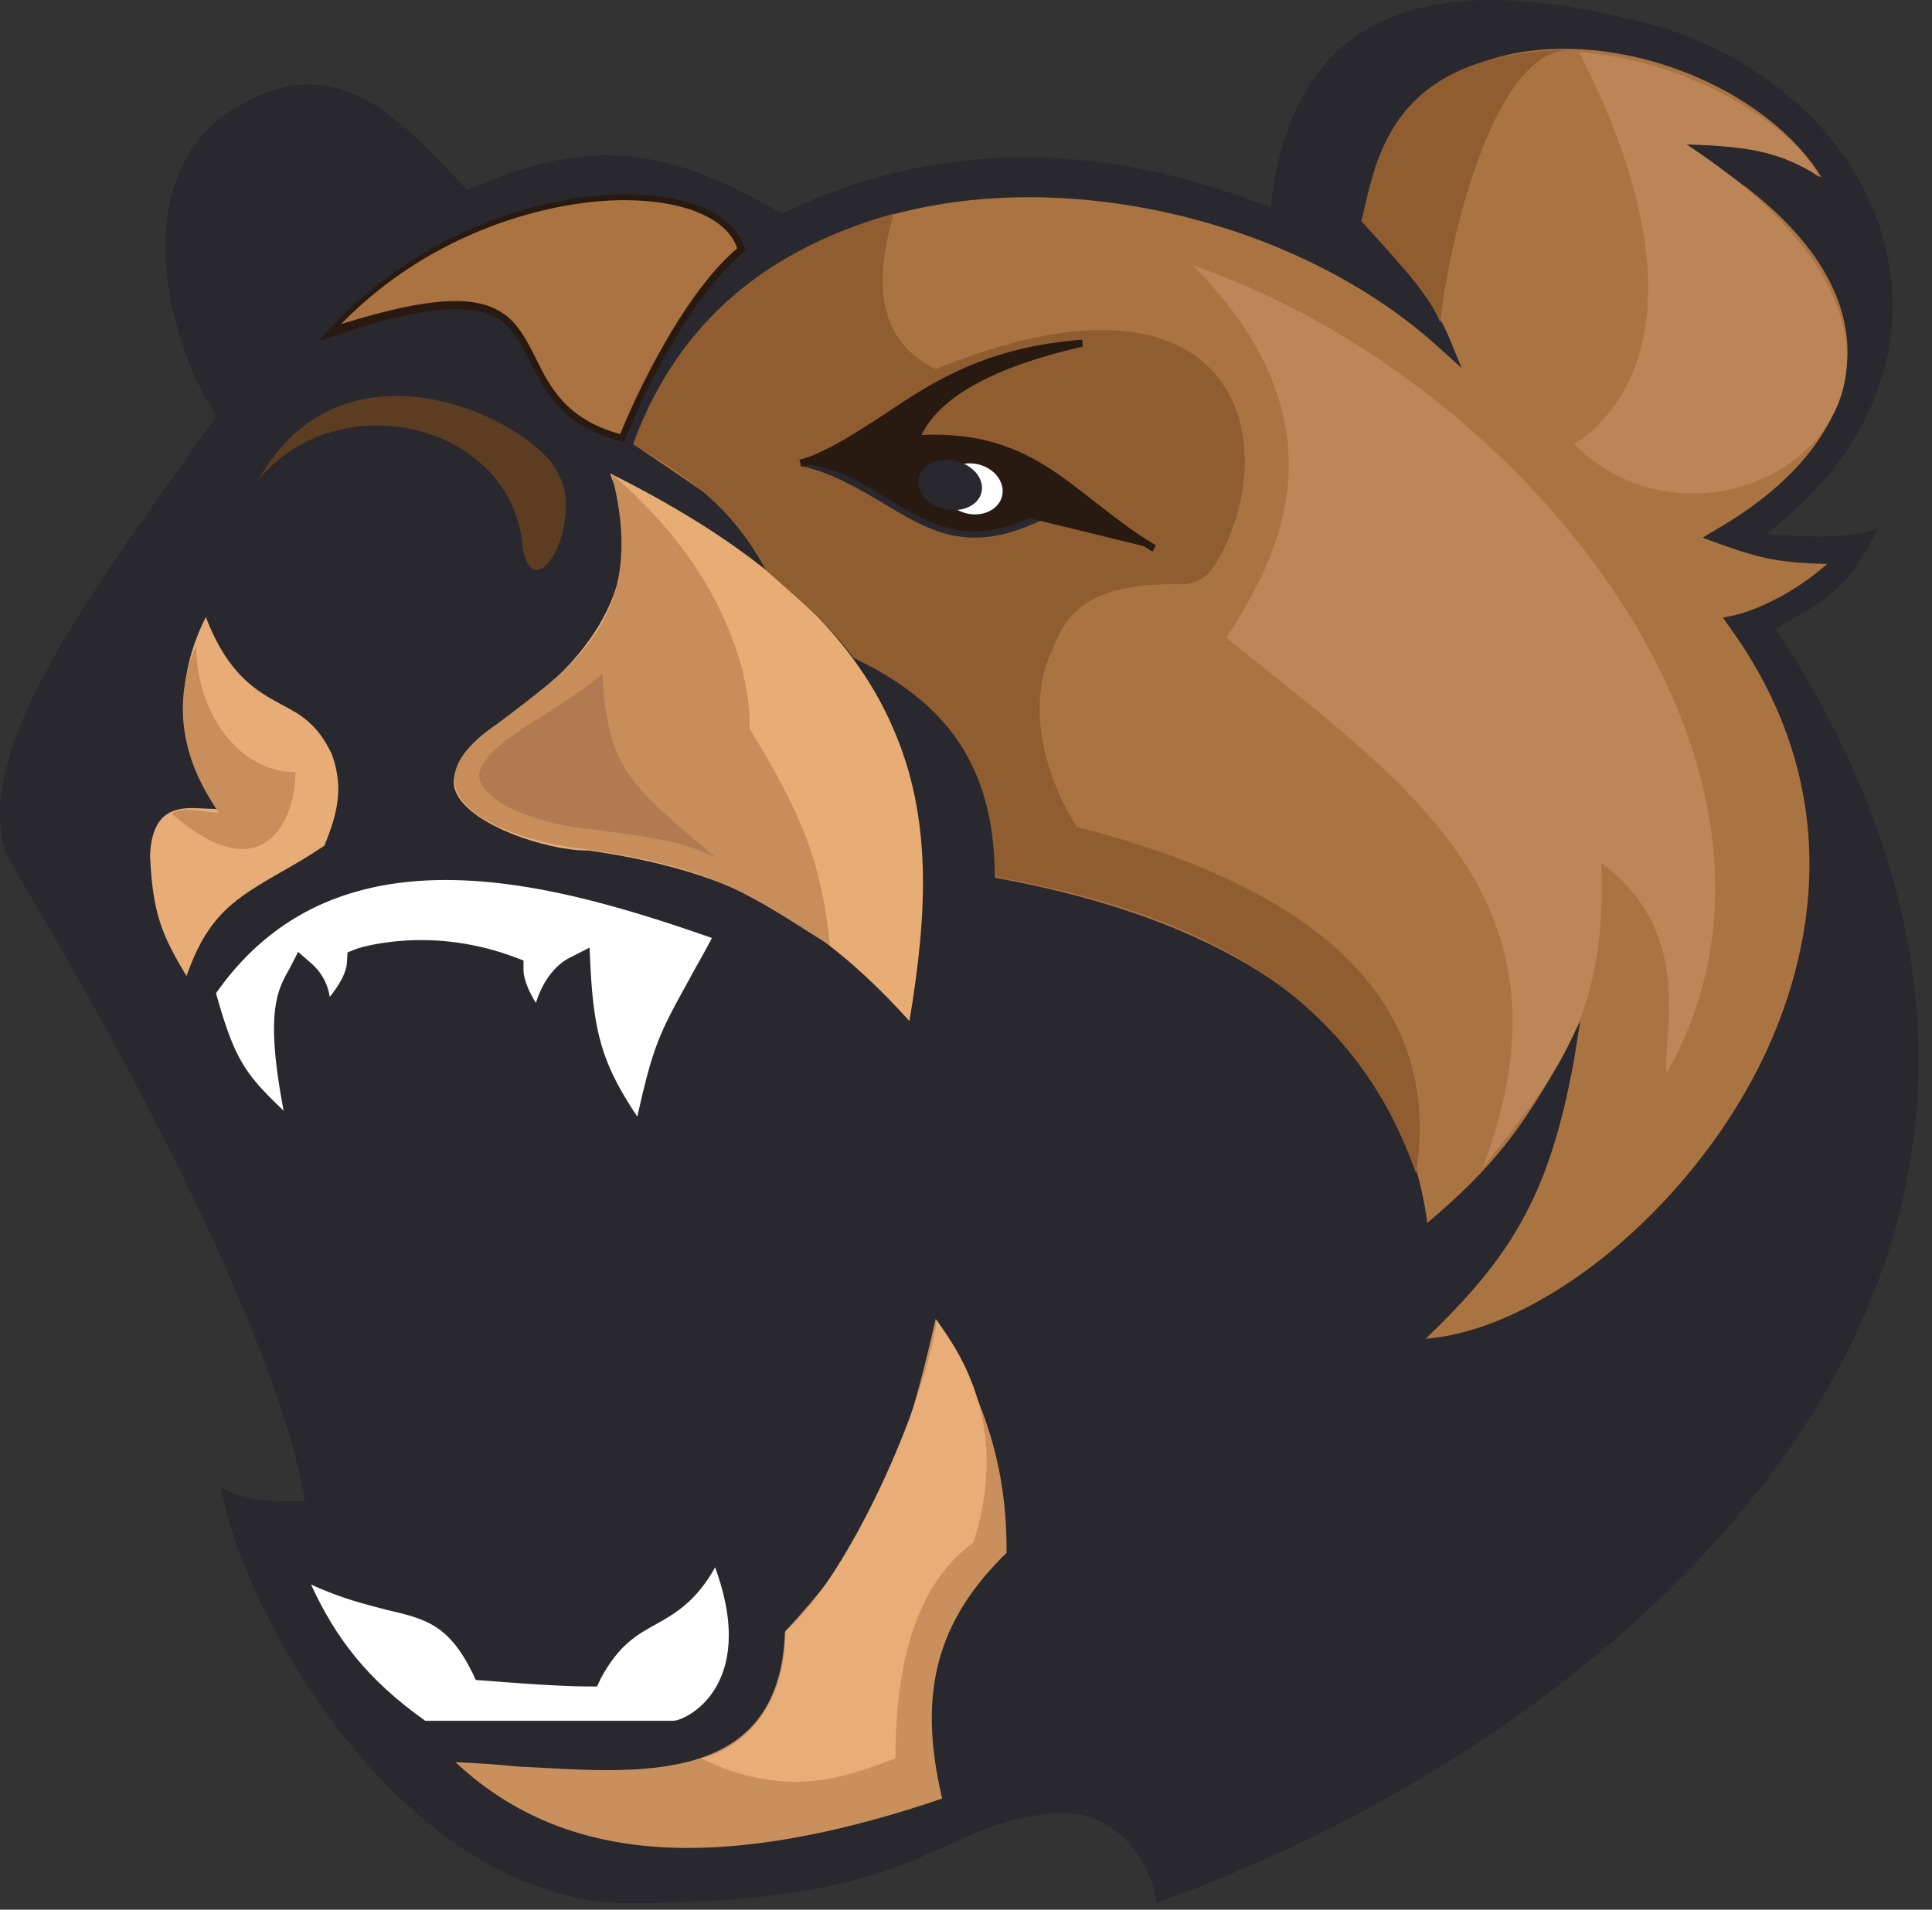 <svg width="88" height="87" fill="none" xmlns="http://www.w3.org/2000/svg"><rect width="100%" height="100%" fill="#333333" stroke="none"/><path d="M80.411 24.348c9.9-7.48 6.258-19.434-4.473-23.027-11.318-3.25-17.111-.489-18.064 8.14-7.09-2.836-14.691-3.373-22.27.27-5.67-3.375-9.24-3.3-14.324-1.077-2.786-2.884-5.842-6.795-10.755-3.618-4.914 3.178-2.763 10.854-.66 13.91C3.851 27.402-1.331 34.271.306 38.99c7.799 13.03 12.59 23.516 13.592 29.407-1.564 0-2.64.025-3.838-.635 1.051 5.94 8.36 18.798 18.53 18.944 14.3 0 14.006-3.935 19.921-4.106 2.03 0 3.814 1.76 4.18 4.082C73.518 79.3 99.796 57.543 80.876 28.625c2.64-1.417 3.324-1.93 4.644-4.522-1.906.538-3.324.293-5.109.245Z" fill="#28282E"/><path d="M35.165 74.043c4.18-4.498 5.329-6.99 7.187-15.596 3.104 4.596 4.229 8.19 4.18 12.54-3.691 3.472-3.985 6.918-2.811 11.343-11.978 4.18-19.532 2.884-24.445-2.738 7.333.024 15.767 2.493 15.889-5.549Z" fill="#C9905E"/><path d="M31.327 85.41c-5.28 0-9.436-1.76-12.589-5.403l-.929-1.05h1.418c1.467 0 2.958.097 4.449.17 1.418.098 2.762.147 3.984.147 4.23 0 6.82-.88 6.894-5.28v-.269l.146-.17c4.083-4.45 5.207-6.845 7.04-15.303l.294-1.418.806 1.198c3.08 4.571 4.352 8.287 4.254 12.907v.293l-.171.171c-3.618 3.422-3.691 6.747-2.64 10.658l.146.562-.562.171c-4.791 1.81-8.898 2.616-12.54 2.616Zm-10.584-5.134c2.786 2.616 6.257 3.912 10.608 3.912 3.3 0 7.187-.758 11.563-2.25-1.125-4.79-.27-8.066 2.933-11.195.024-3.789-.929-6.967-3.227-10.658-1.686 7.382-2.982 10.022-6.868 14.251-.172 5.525-4.205 6.307-8.14 6.307-1.296 0-2.665-.098-4.107-.17-.905-.099-1.834-.148-2.762-.197Z" fill="#28282E"/><path d="M19.154 79.03c-3.545-2.518-5.036-5.085-6.38-8.36 4.84 3.03 7.137.93 9.215 5.158 0 0 3.056.268 4.767.268 1.931-3.69 4.107-1.808 5.769-6.306 3.3 6.87-.88 9.215-1.931 9.215l-11.44.025Z" fill="#fff"/><path d="M30.618 79.69h-11.66l-.146-.123c-3.594-2.542-5.207-5.157-6.6-8.653l-.758-1.833 1.662 1.026c1.931 1.198 3.373 1.54 4.693 1.858 1.81.44 3.3.807 4.596 3.251.782.05 2.689.171 4.058.245.929-1.614 1.93-2.15 2.835-2.665 1.027-.537 1.907-1.026 2.714-3.202l.513-1.393.636 1.32c1.93 4.106 1.368 6.673.513 8.066-.978 1.565-2.371 2.103-3.056 2.103Zm-11.244-1.296h11.292c.294 0 1.271-.415 1.907-1.466.61-1.003 1.026-2.714 0-5.525-.856 1.54-1.81 2.102-2.69 2.591-.88.49-1.686.93-2.517 2.47l-.171.366h-.367c-1.71 0-4.693-.27-4.815-.27l-.342-.024-.147-.317c-1.1-2.225-2.151-2.47-3.936-2.885-.928-.244-2.053-.513-3.422-1.149 1.1 2.396 2.542 4.327 5.207 6.21h.001Z" fill="#28282E"/><path d="M40.787 80.106c-2.175.806-4.889 1.93-8.849 0 1.785-.416 3.838-2.2 3.838-5.794 2.811-2.395 6.355-10.242 6.893-14.178.343.636 3.594 4.205 1.663 10.145-2.03 1.491-3.545 4.302-3.545 9.827Z" fill="#E9AD77"/><path d="M15.61 34.223c-1.711-3.764-4.351-1.417-6.112-7.455-1.27 1.637-2.908 5.622-.733 9.484-1.271-.098-2.518.49-2.591 2.787.147 3.202.733 4.18 2.469 6.991 1.173-4.596 2.518-4.449 6.551-6.99.587-1.395 1.124-2.86.416-4.817Z" fill="#E8AD76"/><path d="m8.912 47.594-.783-1.27c-1.76-2.86-2.42-3.936-2.566-7.334v-.025c.122-2.322 1.246-3.08 2.273-3.3-1.687-3.935 0-7.749 1.222-9.337l.758-.954.342 1.173c.93 3.203 2.054 3.814 3.251 4.474.93.513 2.005 1.075 2.836 2.884l.024.025c.807 2.224.123 3.935-.39 5.304l-.05.171-.17.098c-.783.513-1.467.904-2.079 1.271-2.517 1.442-3.324 1.931-4.228 5.378l-.44 1.442Zm-2.078-8.603c.122 2.59.513 3.57 1.662 5.475.978-2.786 2.176-3.52 4.4-4.79.562-.319 1.149-.66 1.882-1.15.514-1.295.93-2.517.342-4.155-.66-1.394-1.417-1.81-2.297-2.274-1.125-.61-2.42-1.32-3.447-3.984-.929 1.81-1.687 4.791 0 7.724l.611 1.027-1.149-.049h-.17c-.856.025-1.76.294-1.834 2.176Z" fill="#28282E"/><path d="M7.812 37.06c4.18 3.641 5.646.316 5.646-1.884-2.517 0-4.522-2.615-4.522-5.793-1.662 3.96.562 6.87 1.027 7.651-1.076-.098-1.59-.293-2.151.025Z" fill="#C88F5D"/><path d="M24.874 47.032c.17-1.222.684-2.347 1.442-2.787.244 3.667.782 5.085 3.055 8.14 1.174-5.548 1.1-4.595 3.96-10.022-7.26-2.59-18.186-6.16-24.126 2.762 1.149 4.278 1.76 4.474 4.766 7.212-1.368-6.038-.757-6.943-.146-8.018.904.782.782 1.93.513 2.737 1.027-.904 2.127-2.004 2.176-3.202.513-.17 3.544-.904 6.82.367.024 1.027 1.149 2.64 1.54 2.811Z" fill="#fff"/><path d="m15.022 54.145-1.466-1.32c-.27-.269-.562-.513-.807-.758-2.395-2.126-3.08-2.762-4.18-6.795l-.049-.293.147-.27c2.64-3.96 6.527-5.964 11.635-5.964 4.498 0 9.192 1.54 13.225 2.934l.684.268-.342.66a68.767 68.767 0 0 1-1.393 2.518c-1.516 2.763-1.59 2.91-2.542 7.334l-.27 1.393-.806-1.149c-2.004-2.738-2.713-4.204-3.031-6.869-.147.367-.245.782-.342 1.271l-.123.782-.733-.293c-.66-.269-1.638-1.76-1.882-2.933-1.1-.367-2.298-.538-3.471-.538-1.002 0-1.785.122-2.2.245-.27 1.295-1.394 2.37-2.347 3.202l-.88.758c.122.953.342 2.224.733 3.91l.44 1.907Zm11.832-10.974.048 1.026c.172 3.032.612 4.4 2.127 6.674.733-3.276 1.002-3.79 2.396-6.307.269-.513.61-1.075 1.002-1.833-3.789-1.32-8.067-2.64-12.125-2.64-4.595 0-8.042 1.71-10.462 5.157.856 3.08 1.37 3.716 3.08 5.354-.855-4.498-.293-5.476.27-6.478l.39-.758.562.49c.49.415.783.953.88 1.564.392-.514.758-1.052.783-1.614l.024-.415.367-.147c.39-.147 1.564-.416 2.982-.416 1.467 0 2.909.27 4.278.783l.39.146v.44c0 .416.27 1.027.563 1.492.293-.93.807-1.638 1.442-2.005l1.003-.513Zm-12.932 2.566a7.482 7.482 0 0 0-.122 1.003c.098-.27.171-.66.122-1.003Z" fill="#28282E"/><path d="M26.707 39.357c-2.517 0-10.73-2.518-4.229-7.09 1.516-1.05 8.067-5.133 3.912-12.148 17.037 7.993 17.453 16.818 15.4 27.72-4.89-5.647-8.825-7.578-15.083-8.482Z" fill="#E8AD75"/><path d="m42.156 49.281-.855-.953c-4.571-5.305-8.287-7.382-14.667-8.287-1.76-.024-6.356-1.149-7.138-3.69-.415-1.468.416-3.008 2.591-4.523l.22-.147c.88-.61 2.714-1.858 3.814-3.764 1.369-2.25 1.246-4.718-.294-7.358l-1.05-1.76 1.833.88c8.14 3.79 12.955 7.92 15.18 13.078 2.126 4.913 1.54 10.29.61 15.375l-.244 1.15Zm-14.373-27.72c1.638 4.107.024 7.847-4.718 11.171l-.22.147c-1.149.807-2.444 1.98-2.127 3.08.514 1.613 4.23 2.787 5.99 2.787h.097c3.422.49 5.989 1.27 8.262 2.517 2.127 1.198 4.205 2.86 6.356 5.256.855-5.084 1.002-9.338-.733-13.322-1.932-4.498-6.063-8.214-12.907-11.636Z" fill="#28282E"/><path d="M64.694 56.247c3.3-2.664 4.693-4.497 6.648-7.993-1.148 6.43-2.957 9.07-7.26 13.078 9.485.244 26.034-17.625 14.936-33.025 1.784-.415 3.838-1.76 4.962-2.933-2.909-.049-3.813-.269-5.67-.953 7.772-4.45 8.824-11.685-.685-17.527 2.86.05 4.693 1.051 6.16 2.2-2.91-7.48-20.362-11.83-22.025 1.15 1.467 1.76 3.056 3.201 3.96 5.377-10.364-9.41-31.9-10.585-37.229 4.84 4.278 2.884 5.33 3.544 6.43 5.01 1.441 1.174 3.226 2.52 4.473 4.5 3.569 1.881 5.548 4.692 5.548 10.314 17.185 3.007 19.214 11.734 19.776 16.182" fill="#AA7342"/><path d="M64.278 61.65h-.171l-.782-.025.562-.538c3.838-3.642 5.647-6.037 6.795-11.073-1.466 2.347-2.909 4.082-5.622 6.331l.025.294-.49.048-.146.025-.024-.293-.171-.27.122-.122c-1.638-11.195-11.88-14.25-19.483-15.595l-.244-.025v-.268c0-5.085-1.564-8.018-5.402-10.023l-.049-.024-.025-.049c-1.124-1.809-2.688-3.056-4.082-4.156l-.366-.317c-1.003-1.32-1.932-1.956-5.403-4.303l-1.149-.782.098-.244c2.47-7.21 8.067-10.047 12.32-11.196 7.822-2.078 17.674.098 24.127 5.207-.611-.929-1.296-1.736-2.053-2.616-.367-.415-.758-.83-1.1-1.295l-.098-.098.024-.122c.636-4.865 3.496-7.87 8.091-8.458 5.867-.758 12.76 2.713 14.545 7.26l.391 1.051-.904-.66c-1.125-.88-2.567-1.76-4.743-2.078 3.911 2.665 5.94 5.72 5.916 8.85-.025 3.03-2.053 5.915-5.671 8.164 1.418.49 2.395.66 4.962.71h.733l-.513.512c-1.002 1.051-2.836 2.347-4.645 2.91 4.254 6.16 4.645 13.37 1.125 20.385-3.667 7.187-11 12.883-16.5 12.883Zm7.7-15.13-.293 1.807c-1.125 6.234-2.934 8.996-6.747 12.663 5.231-.416 11.855-5.794 15.18-12.394 2.029-4.033 4.522-11.953-1.369-20.069l-.269-.39.49-.098c1.515-.367 3.201-1.394 4.252-2.347-2.322-.049-3.25-.318-5.01-.953l-.66-.245.61-.367c3.814-2.2 5.916-5.01 5.99-7.993.048-3.178-2.274-6.307-6.65-8.995L76.5 6.527l1.15.025c2.395.024 4.081.758 5.328 1.54-2.298-3.765-8.213-6.429-13.322-5.769-2.47.318-6.747 1.736-7.53 7.773.343.391.66.783 1.003 1.174 1.149 1.295 2.2 2.517 2.909 4.18l.538 1.32-1.027-.93c-6.258-5.695-16.695-8.26-24.811-6.086-4.082 1.076-9.387 3.79-11.807 10.536l.758.513c3.496 2.371 4.473 3.031 5.524 4.4l.294.27c1.418 1.148 2.958 2.37 4.18 4.228 3.911 2.102 5.598 5.206 5.647 10.29 16.94 3.056 19.164 11.93 19.677 15.72 3.031-2.543 4.351-4.377 6.136-7.53l.831-1.662Z" fill="#28282E"/><path d="M37.805 43.072c-3.79-2.395-5.33-3.569-11.098-4.375-3.985-.44-8.751-2.543-4.058-5.72 3.569-2.714 6.893-4.865 5.207-11.39 5.769 4.912 6.38 10.143 6.282 11.61 2.42 3.911 3.276 6.135 3.667 9.875Z" fill="#C78E5C"/><path d="M27.44 30.703c.245 4.278 1.15 4.987 5.158 8.36-1.784-.782-2.151-.782-5.524-1.27-2.396-.172-5.256-1.223-5.256-2.543.367-1.516 3.202-2.542 5.622-4.547Z" fill="#B27A50"/><path d="M25.778 22.417c-.562-2.347-8.555-7.065-13.933-.636 4.376-2.738 10.633-2.249 10.976 3.545 1.026 3.226 3.886-.294 2.957-2.91v.001Z" fill="#28282E"/><path d="M25.534 21.854c-.562-2.347-9.68-7.26-13.762 0 3.666-4.449 11.66-2.59 12.05 3.202.563 2.64 2.665-1.075 1.712-3.275" fill="#5D3D21"/><path d="M55.869 29.065c1.907-3.08 5.99-9.338-1.515-16.964 15.082 5.158 29.382 22.977 21.56 36.79-.22-1.713 1.369-6.357-2.983-9.584.294 6.967-2.004 9.583-5.402 13.91 4.596-12.15-3.202-17.332-11.66-24.152Z" fill="#BD8658"/><path d="M71.489 2.274c-3.3 0-5.402 8.042-5.89 12.442-.392-1.173-1.956-2.835-3.594-4.644.66-2.567 1.125-7.7 9.484-7.798Z" fill="#905D31"/><path d="M71.929 2.372c4.62.318 9.558 3.056 10.951 5.696-1.784-1.198-3.373-1.394-6.062-1.49C92.854 17.11 78.48 27.06 71.709 20.24c-.073-.073 7.456-3.618.22-17.869Z" fill="#BC8557"/><path d="M28.834 20.241c3.275 1.858 4.79 3.422 6.062 5.744 1.833 1.638 2.762 2.371 3.984 3.985 3.545 1.71 6.43 4.277 6.43 9.973 9.166 1.613 16.28 5.158 19.188 13.518 1.271-8.018-4.693-13.03-15.449-15.79-1.442-2.275-2.346-5.5-1.124-8.044.489-1.148 1.1-3.128 5.818-3.006 1.1.024 1.54-.758 1.784-1.198 3.08-5.647.513-14.104-12.907-8.604-2.077-1.027-3.104-3.056-1.906-7.09-4.67 1.32-9.534 4.058-11.88 10.512Z" fill="#905D31"/><path d="M36.509 21.072c4.743 1.198 6.112 5.427 11.978 1.858L36.51 21.071l-.001.001Z" fill="#281A11"/><path d="M44.381 24.494c-1.565 0-2.787-.757-4.107-1.54-1.125-.66-2.298-1.393-3.813-1.735l.048-.318c1.59.391 2.812 1.15 3.912 1.81 2.297 1.392 4.106 2.468 7.968.097l.147.293c-1.662 1.002-3.007 1.393-4.155 1.393Z" fill="#28282E"/><path d="M36.509 21.071c9.949-3.152 11.244.93 16.109 3.936l-16.109-3.935Z" fill="#281A11"/><path d="M52.496 25.13c-1.051-.636-1.956-1.345-2.836-2.005-3.055-2.395-5.475-4.302-13.15-1.857l-.099-.318c7.847-2.518 10.463-.44 13.42 1.882.856.66 1.76 1.393 2.811 2.005l-.146.293Z" fill="#281A11"/><path d="M41.496 20.485c-2.078 0-4.351.391-4.522.49 3.618-1.419 5.647-4.84 12.32-5.305-7.382 1.686-7.48 4.326-7.798 4.815Z" fill="#281A11"/><path d="m37.023 21.097-.122-.294s.024-.024.049-.024c1.173-.49 2.2-1.174 3.3-1.883 2.15-1.442 4.57-3.08 9.044-3.422l.024.318c-6.355 1.442-7.21 3.642-7.529 4.45-.048.121-.097.268-.146.317l-.025.05h-.122c-1.955 0-4.082.316-4.449.44l-.024.048Zm9.802-4.938c-2.909.61-4.742 1.857-6.429 3.03a36.18 36.18 0 0 1-2.2 1.394c.88-.122 2.029-.244 3.202-.244.025-.05.05-.123.098-.17.269-.784.978-2.568 5.329-4.01Z" fill="#281A11"/><path d="M45.644 22.6c.15-.617-.336-1.264-1.083-1.445-.748-.18-1.476.172-1.625.788-.15.617.335 1.264 1.083 1.445.748.181 1.475-.172 1.625-.788Z" fill="#fff"/><path d="M44.706 22.426c.142-.605-.384-1.244-1.173-1.428-.789-.183-1.543.158-1.683.763-.141.605.384 1.244 1.173 1.427.79.184 1.543-.158 1.684-.762h-.001Z" fill="#28282E"/><path d="M33.771 11.343c-2.077 1.711-4.253 5.696-5.402 8.58-6.82-1.76-1.149-8.946-13.346-4.84 6.649-7.26 17.77-7.48 18.748-3.74Z" fill="#AA7341"/><path d="m28.467 20.143-.122-.024c-2.762-.71-3.496-2.274-4.204-3.642-.66-1.345-1.174-2.396-3.374-2.396-1.369 0-3.202.415-5.67 1.271l-.563.171.391-.44c4.18-4.595 9.9-6.233 13.567-6.233 2.933 0 5.035.953 5.45 2.542l.025.098-.122.024c-2.078 1.687-4.229 5.623-5.378 8.531v.098Zm-7.724-6.429c2.395 0 2.982 1.271 3.666 2.616.636 1.295 1.37 2.762 3.838 3.447 1.174-2.86 3.251-6.723 5.33-8.458-.416-1.345-2.396-2.2-5.134-2.2-3.471 0-8.85 1.466-12.907 5.646 2.273-.708 3.96-1.05 5.207-1.05Z" fill="#281A11"/></svg>